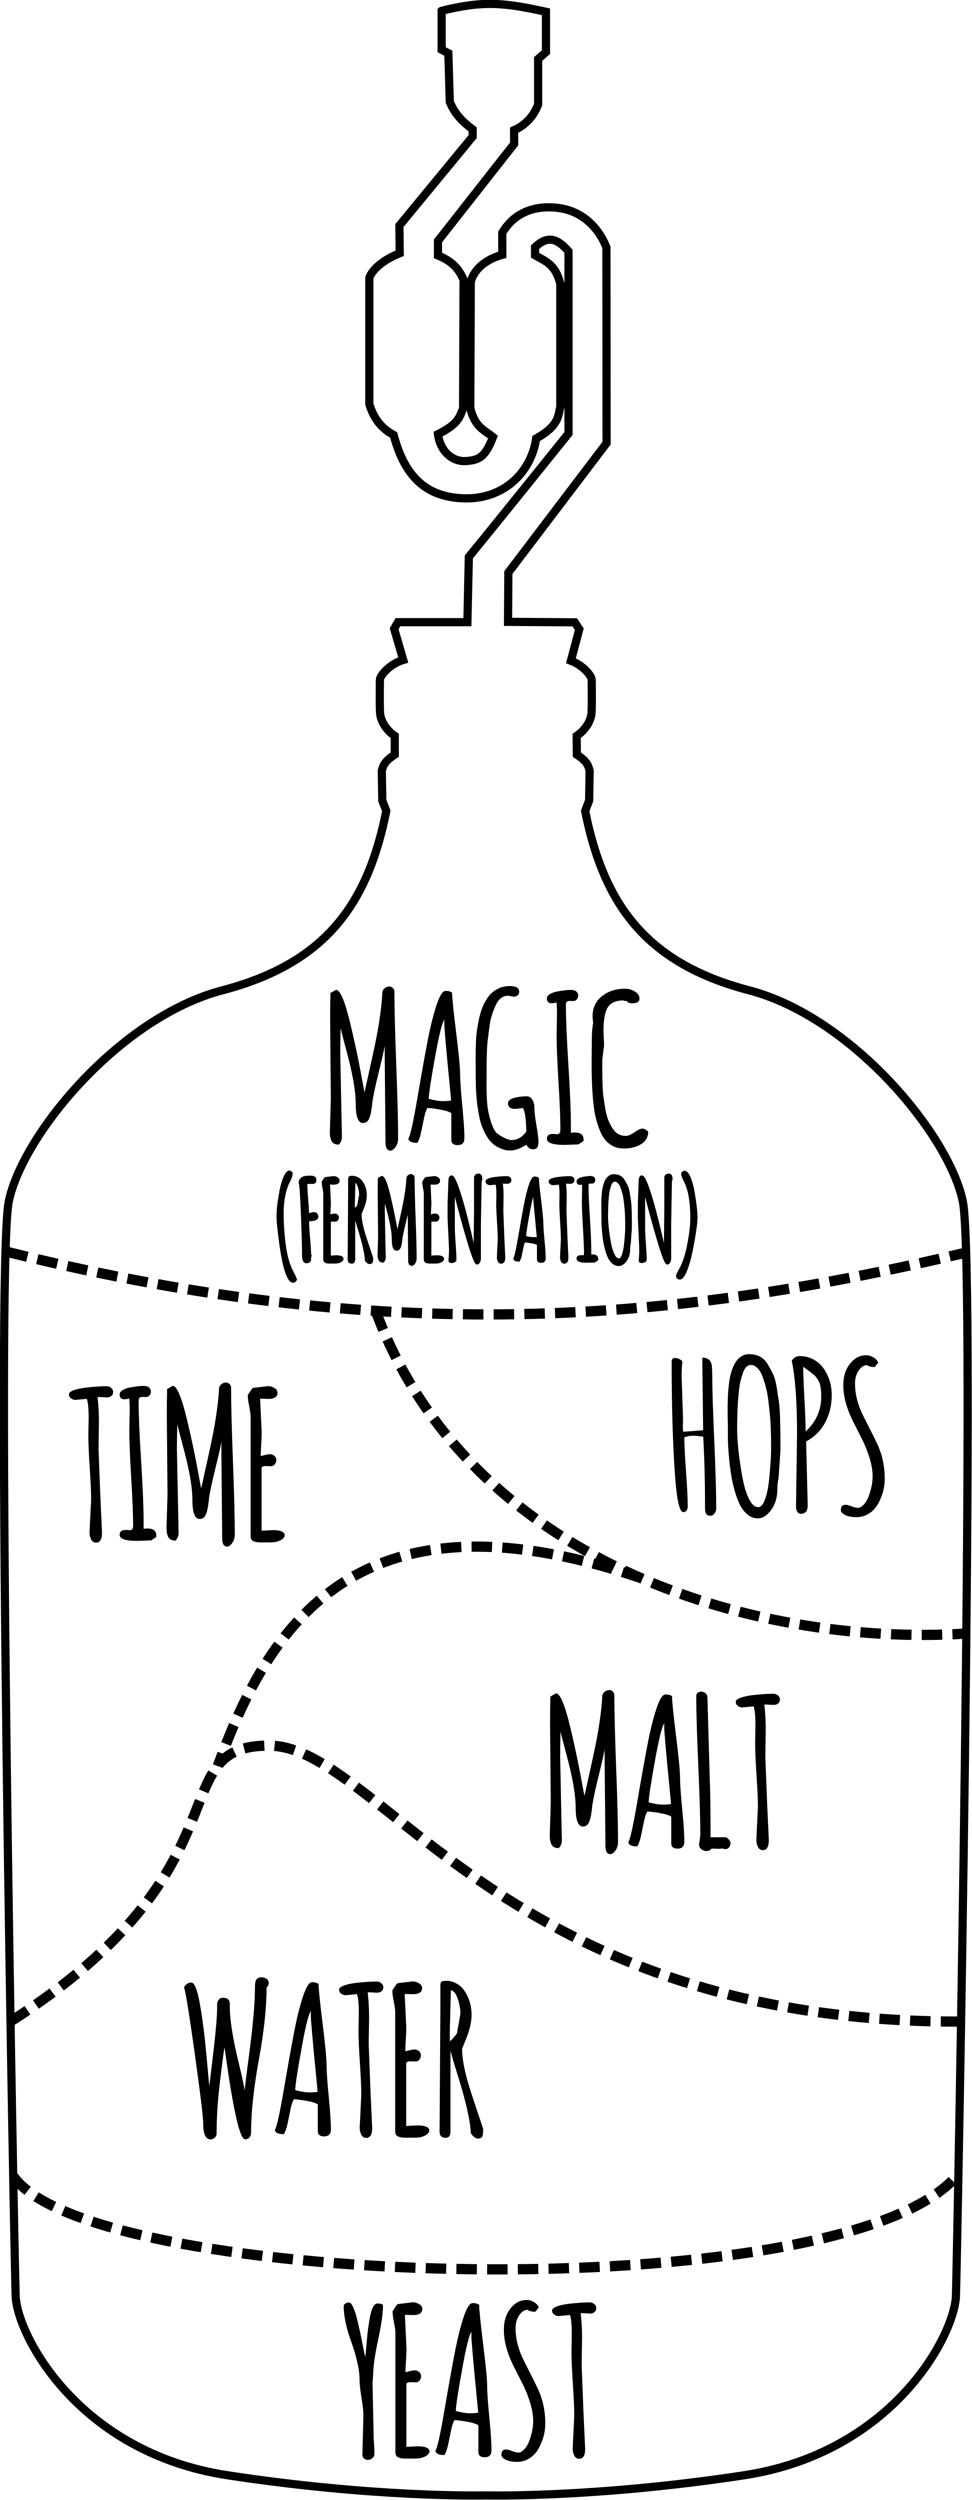 <?xml version="1.0" encoding="UTF-8" standalone="no"?>
<!-- Created with Inkscape (http://www.inkscape.org/) -->

<svg
   xmlns:dc="http://purl.org/dc/elements/1.1/"
   xmlns:cc="http://creativecommons.org/ns#"
   xmlns:rdf="http://www.w3.org/1999/02/22-rdf-syntax-ns#"
   xmlns:svg="http://www.w3.org/2000/svg"
   xmlns="http://www.w3.org/2000/svg"
   version="1.1"
   width="401.971"
   height="1033.728"
   id="svg8227">
  <defs
     id="defs8229" />
  <g
     transform="translate(-179.8,-10.621)"
     id="layer1">
    <g
       transform="matrix(2.117,0,0,2.117,-423.762,-593.599)"
       id="g8924">
      <path
         d="m 371.375,287.529 0,7.594 1.312,0.688 0.281,9.5 c 0.966,2.378 2.501,3.889 4.469,5.375 l 0,1.406 -14.312,17.375 0.062,5.406 c -2.911,1.163 -5.251,2.957 -5.937,4.781 l 0,24.656 c 0.708,2.471 2.116,4.658 4.75,6.062 2.004,7.531 5.844,12.152 13.75,12.375 7.906,0.223 13.147,-5.212 14.094,-11.688 4.192,-2.378 4.272,-4.032 4.713,-6.25 l 0,-23.969 c -0.927,-3.685 -2.723,-4.33 -4.932,-5.562 l 0,-1.594 c 2.625,-2.488 4.508,-1.505 6.532,0.812 l 0,35.586 c 0,0 -13.097,16.316 -19.469,24.101 l -0.281,12.75 -13.562,0 -0.747,1.288 1.778,6.087 c -2.534,0.736 -4.551,2.987 -4.563,3.906 -0.013,1.069 -0.07,5.812 0.063,6.75 0.133,0.938 0.793,2.787 2.844,4.188 l 0,3.656 c -2.158,1.398 -2.258,2.243 -2.531,3.125 l 0.094,5.844 0.781,2.031 c -3.647,18.308 -11.933,29.764 -32.031,35.031 -20.098,5.268 -39.07,28.262 -41.719,41.25 -2.649,12.988 1.11,206.139 1.344,213.719 0.233,7.58 12.176,30.603 41.375,35.062 28.361,4.331 49.063,3.961 50.25,3.938 0.035,-7e-4 0.438,0 0.438,0 1.187,0.024 21.889,0.394 50.25,-3.938 29.199,-4.459 41.142,-27.483 41.375,-35.062 0.233,-7.58 3.993,-200.731 1.344,-213.719 -2.648,-12.988 -21.652,-35.982 -41.75,-41.25 -20.098,-5.268 -28.384,-16.724 -32.031,-35.031 l 0.781,-2.031 0.094,-5.844 c -0.273,-0.882 -0.342,-1.727 -2.5,-3.125 l -0.031,-3.656 c 2.051,-1.4 2.742,-3.249 2.875,-4.188 0.133,-0.938 0.076,-5.681 0.062,-6.75 -0.01,-0.861 -1.761,-2.888 -4.062,-3.75 l 1.638,-6.149 -0.888,-1.351 -13.031,-0.094 0.062,-9.625 19.188,-25.281 -0.031,-38.219 c -0.671,-1.757 -3.329,-7.388 -10.349,-7.815 -7.019,-0.427 -9.463,4.163 -9.995,4.94 l 0,4.312 c -2.608,0.718 -5.317,2.326 -6.156,5.25 l -0.094,24.719 c 0.933,3.776 2.819,4.291 4.438,5.625 -1.547,3.97 -2.732,4.502 -5.281,4.688 -2.549,0.185 -5.017,-1.779 -5.469,-5.25 3.796,-1.899 4.191,-3.163 4.906,-5.062 l 0.094,-25.094 c -0.845,-1.901 -1.966,-3.519 -5,-4.75 l 0,-2.844 14.875,-18.938 0,-2.688 c 2.492,-1.097 3.947,-3.064 4.688,-5 l 0,-8.906 1.531,-1.344 0,-7.875 c -8.089,-1.753 -12.105,-2.246 -20.375,-0.188 z"
         id="path2998-82-9-8-1-7"
         style="fill:none;stroke:#000000;stroke-width:1.6;stroke-miterlimit:4;stroke-opacity:1;stroke-dasharray:none" />
      <path
         d="m 287.697,710.483 c 15.548,22.147 162.491,26.369 184.542,-0.379"
         id="path3182"
         style="fill:none;stroke:#000000;stroke-width:2;stroke-linecap:butt;stroke-linejoin:miter;stroke-miterlimit:4;stroke-opacity:1;stroke-dasharray:4, 2;stroke-dashoffset:0;marker-start:none" />
      <path
         d="m 287.129,680.259 c 47.504,-30.299 29.262,-54.029 50.595,-53.895 21.332,0.135 45.99,54.155 135.021,53.895"
         id="path4132"
         style="opacity:0.99;fill:none;stroke:#000000;stroke-width:2;stroke-linecap:butt;stroke-linejoin:miter;stroke-miterlimit:4;stroke-opacity:1;stroke-dasharray:4, 2;stroke-dashoffset:0" />
      <path
         d="m 286.564,529.932 c 77.608,19.378 133.698,12.811 186.999,0.189"
         id="path4134"
         style="fill:none;stroke:#000000;stroke-width:2;stroke-linecap:butt;stroke-linejoin:miter;stroke-miterlimit:4;stroke-opacity:1;stroke-dasharray:4, 2;stroke-dashoffset:0" />
      <path
         d="m 358.491,541.456 c 17.892,48.521 72.979,65.596 115.068,63.034"
         id="path4136"
         style="fill:none;stroke:#000000;stroke-width:2;stroke-linecap:butt;stroke-linejoin:miter;stroke-miterlimit:4;stroke-opacity:1;stroke-dasharray:4, 2;stroke-dashoffset:0" />
      <path
         d="m 410.484,593.7 c -55.855,-19.183 -73.156,9.818 -82.842,36.664"
         id="path4138"
         style="fill:none;stroke:#000000;stroke-width:2;stroke-linecap:butt;stroke-linejoin:miter;stroke-miterlimit:4;stroke-opacity:1;stroke-dasharray:4, 2;stroke-dashoffset:0" />
      <g
         id="text4140"
         style="font-size:40px;font-style:normal;font-variant:normal;font-weight:bold;font-stretch:normal;text-align:start;line-height:125%;letter-spacing:0px;word-spacing:0px;text-anchor:start;fill:#000000;fill-opacity:1;stroke:none;font-family:Amatic;-inkscape-font-specification:Amatic Bold">
        <path
           d="m 423.848,581.466 c -0.677,0 -1.016,-0.443 -1.016,-1.328 -10e-6,-5.078 -0.117,-9.779 -0.352,-14.102 -0.716,-0.13 -1.387,-0.195 -2.012,-0.195 -0.625,2e-5 -1.185,0.104 -1.68,0.312 0,1.484 0.111,3.73 0.332,6.738 0.221,3.008 0.332,5.28 0.332,6.816 0,0.26 -0.078,0.501 -0.234,0.723 -0.156,0.221 -0.365,0.332 -0.625,0.332 -0.729,0.013 -1.263,-2.272 -1.602,-6.855 -0.456,-6.211 -0.684,-13.724 -0.684,-22.539 0,-0.482 0.228,-0.723 0.684,-0.723 0.247,3e-5 0.514,0.068 0.801,0.205 0.286,0.137 0.488,0.283 0.605,0.439 -0.091,0.951 -0.137,1.953 -0.137,3.008 l 0.273,8.223 -0.039,1.504 c 0,0.378 0.026,0.723 0.078,1.035 l 3.887,-0.293 -0.156,-13.125 0,-1.055 c 1.016,3e-5 1.621,0.456 1.816,1.367 0.091,0.443 0.137,1.569 0.137,3.379 -1e-5,1.81 0.127,5.648 0.381,11.514 0.254,5.866 0.381,10.257 0.381,13.174 -10e-6,0.352 -0.111,0.68 -0.332,0.986 -0.221,0.306 -0.501,0.459 -0.84,0.459 z"
           id="path8876"
           style="font-family:Amatic;-inkscape-font-specification:Amatic Bold" />
        <path
           d="m 437.558,568.79 -0.352,5.059 0,0.176 c -0.169,0.742 -0.254,1.543 -0.254,2.402 -1e-5,0.859 -0.15,1.689 -0.449,2.49 -0.299,0.801 -0.755,1.51 -1.367,2.129 -0.612,0.618 -1.283,0.928 -2.012,0.928 -0.729,0 -1.393,-0.247 -1.992,-0.742 -0.599,-0.495 -1.094,-1.13 -1.484,-1.904 -0.391,-0.775 -0.736,-1.699 -1.035,-2.773 -0.299,-1.074 -0.531,-2.122 -0.693,-3.145 -0.163,-1.022 -0.296,-2.1 -0.4,-3.232 -0.156,-1.732 -0.231,-3.076 -0.225,-4.033 0.007,-0.957 0.003,-1.777 -0.01,-2.461 -0.013,-0.684 -0.026,-1.299 -0.039,-1.846 0,-0.273 0,-0.576 0,-0.908 0,-0.332 0,-0.687 0,-1.064 0.013,-0.768 0.036,-1.458 0.068,-2.07 0.033,-0.612 0.091,-1.273 0.176,-1.982 0.085,-0.71 0.192,-1.335 0.322,-1.875 0.13,-0.54 0.306,-1.071 0.527,-1.592 0.234,-0.534 0.495,-0.97 0.781,-1.309 0.651,-0.755 1.4,-1.133 2.246,-1.133 0.846,3e-5 1.569,0.153 2.168,0.459 0.599,0.306 1.104,0.798 1.514,1.475 0.41,0.677 0.768,1.335 1.074,1.973 0.306,0.638 0.547,1.527 0.723,2.666 0.176,1.139 0.316,2.061 0.42,2.764 0.104,0.716 0.176,1.738 0.215,3.066 0.052,1.784 0.078,3.177 0.078,4.18 z m -3.545,-14.639 c -0.267,-0.684 -0.599,-1.211 -0.996,-1.582 -0.397,-0.371 -0.791,-0.557 -1.182,-0.557 -0.391,3e-5 -0.713,0.137 -0.967,0.41 -0.254,0.273 -0.469,0.661 -0.645,1.162 -0.176,0.501 -0.332,1.038 -0.469,1.611 -0.137,0.573 -0.241,1.234 -0.312,1.982 -0.072,0.749 -0.133,1.429 -0.186,2.041 -0.039,0.599 -0.072,1.263 -0.098,1.992 -0.026,1.211 -0.046,2.155 -0.059,2.832 l 0,0.176 c 0,1.784 0.137,3.708 0.41,5.771 0.273,2.064 0.557,3.753 0.85,5.068 0.293,1.315 0.687,2.432 1.182,3.35 0.495,0.918 1.048,1.377 1.66,1.377 0.534,0 0.983,-0.501 1.348,-1.504 0.365,-1.016 0.625,-2.266 0.781,-3.75 0.26,-2.656 0.394,-4.521 0.4,-5.596 0.007,-1.074 0.007,-1.859 0,-2.354 -0.007,-0.495 -0.026,-1.214 -0.059,-2.158 -0.033,-0.944 -0.088,-1.829 -0.166,-2.656 -0.078,-0.827 -0.179,-1.742 -0.303,-2.744 -0.124,-1.003 -0.286,-1.895 -0.488,-2.676 -0.202,-0.781 -0.436,-1.514 -0.703,-2.197 z"
           id="path8878"
           style="font-family:Amatic;-inkscape-font-specification:Amatic Bold" />
        <path
           d="m 440.605,579.728 0.195,-14.277 c 0,-6.276 -0.345,-11.035 -1.035,-14.277 0.417,-0.599 0.931,-0.898 1.543,-0.898 0.99,3e-5 1.891,0.221 2.705,0.664 0.814,0.443 1.475,1.029 1.982,1.758 1.055,1.523 1.582,3.262 1.582,5.215 -1e-5,1.953 -0.423,3.727 -1.27,5.322 -0.846,1.595 -2.09,2.835 -3.73,3.721 0,2e-5 0.104,4.154 0.312,12.461 0,1.107 -0.443,1.66 -1.328,1.66 -0.326,0 -0.566,-0.14 -0.723,-0.42 -0.156,-0.28 -0.234,-0.589 -0.234,-0.928 z m 1.875,-14.707 c 2.031,-1.901 3.047,-4.16 3.047,-6.777 l 0,-0.019 c 0,-1.497 -0.182,-2.546 -0.547,-3.145 -0.182,-0.286 -0.329,-0.511 -0.439,-0.674 -0.111,-0.163 -0.335,-0.381 -0.674,-0.654 -0.404,-0.326 -1.022,-0.788 -1.855,-1.387 -1e-5,1.406 0.078,3.516 0.234,6.328 0.156,2.813 0.234,4.922 0.234,6.328 z"
           id="path8880"
           style="font-family:Amatic;-inkscape-font-specification:Amatic Bold" />
        <path
           d="m 449.355,580.392 c 0,-0.716 0.299,-1.074 0.898,-1.074 0.299,10e-6 0.693,0.101 1.182,0.303 0.488,0.202 0.911,0.303 1.27,0.303 0.358,0 0.745,-0.228 1.162,-0.684 0.417,-0.456 0.742,-1.022 0.977,-1.699 0.482,-1.38 0.723,-2.627 0.723,-3.74 0,-1.113 -0.195,-2.308 -0.586,-3.584 -0.391,-1.276 -0.866,-2.474 -1.426,-3.594 -0.56,-1.12 -1.126,-2.24 -1.699,-3.359 -1.354,-2.669 -2.025,-5.104 -2.012,-7.305 -0.013,-2.083 0.645,-3.717 1.973,-4.902 0.703,-0.625 1.53,-0.937 2.48,-0.938 0.482,3e-5 0.951,0.133 1.406,0.4 0.456,0.267 0.775,0.615 0.957,1.045 l -0.684,0.859 c -0.664,3e-5 -1.185,-0.13 -1.562,-0.391 -0.495,0.052 -0.924,0.286 -1.289,0.703 -0.664,0.768 -0.996,1.716 -0.996,2.842 0,1.126 0.143,2.223 0.43,3.291 0.286,1.068 0.645,2.025 1.074,2.871 0.43,0.846 0.892,1.764 1.387,2.754 0.508,0.99 0.977,1.94 1.406,2.852 1.003,2.109 1.504,4.388 1.504,6.836 0.013,1.719 -0.423,3.372 -1.309,4.961 -0.417,0.755 -0.99,1.377 -1.719,1.865 -0.729,0.488 -1.543,0.732 -2.441,0.732 -0.964,0 -1.722,-0.143 -2.275,-0.43 -0.553,-0.286 -0.83,-0.592 -0.83,-0.918 z"
           id="path8882"
           style="font-family:Amatic;-inkscape-font-specification:Amatic Bold" />
      </g>
      <g
         id="text4140-1"
         style="font-size:40px;font-style:normal;font-variant:normal;font-weight:bold;font-stretch:normal;text-align:start;line-height:125%;letter-spacing:0px;word-spacing:0px;text-anchor:start;fill:#000000;fill-opacity:1;stroke:none;font-family:Amatic;-inkscape-font-specification:Amatic Bold">
        <path
           d="m 304.427,563.214 -0.078,5.156 0.352,9.199 0.332,7.188 c -10e-6,1.302 -0.384,1.953 -1.152,1.953 -0.443,0 -0.768,-0.208 -0.977,-0.625 -0.208,-0.417 -0.312,-0.879 -0.312,-1.387 l 0.312,-6.387 c 0,-1.38 -0.091,-3.457 -0.273,-6.23 -0.182,-2.773 -0.273,-4.85 -0.273,-6.23 l 0.059,-3.496 c 0,-1.914 -0.124,-3.158 -0.371,-3.73 l -2.168,0.215 c -0.339,2e-5 -0.641,-0.101 -0.908,-0.303 -0.267,-0.202 -0.4,-0.462 -0.4,-0.781 -10e-6,-0.319 0.319,-0.589 0.957,-0.811 0.651,-0.234 1.432,-0.404 2.344,-0.508 1.602,-0.182 2.949,-0.273 4.043,-0.273 0.326,4e-5 0.622,0.107 0.889,0.322 0.267,0.215 0.4,0.485 0.4,0.811 -10e-6,0.326 -0.117,0.583 -0.352,0.771 -0.234,0.189 -0.521,0.283 -0.859,0.283 l -1.426,-0.078 c -0.182,3e-5 -0.319,0.007 -0.41,0.019 0.182,1.536 0.273,3.177 0.273,4.922 z"
           id="path8905"
           style="font-family:Amatic;-inkscape-font-specification:Amatic Bold" />
        <path
           d="m 313.646,558.272 -0.703,-0.019 c -0.26,3e-5 -0.452,0.055 -0.576,0.166 -0.124,0.111 -0.186,0.329 -0.186,0.654 -10e-6,2.604 0.163,6.504 0.488,11.699 0.326,5.195 0.488,9.095 0.488,11.699 l 0,1.543 c 0.273,-0.039 0.547,-0.059 0.82,-0.059 1.107,1e-5 1.66,0.469 1.66,1.406 l 0,0.234 -0.996,0.684 -2.715,0.098 c -2.305,0 -3.457,-0.397 -3.457,-1.191 0,-0.638 0.404,-0.957 1.211,-0.957 l 0.84,0.059 c 0.391,10e-6 0.586,-0.312 0.586,-0.938 -1e-5,-2.057 -0.124,-5.14 -0.371,-9.248 -0.247,-4.108 -0.371,-7.191 -0.371,-9.248 l 0.078,-4.082 c -1e-5,-0.859 -0.033,-1.602 -0.098,-2.227 -0.352,0.117 -0.664,0.176 -0.938,0.176 -0.625,3e-5 -0.938,-0.319 -0.938,-0.957 0,-0.325 0.202,-0.609 0.605,-0.85 0.404,-0.241 0.905,-0.413 1.504,-0.518 1.12,-0.195 1.95,-0.293 2.49,-0.293 0.54,3e-5 0.928,0.107 1.162,0.322 0.234,0.215 0.352,0.469 0.352,0.762 -1e-5,0.293 -0.088,0.547 -0.264,0.762 -0.176,0.215 -0.4,0.322 -0.674,0.322 z"
           id="path8907"
           style="font-family:Amatic;-inkscape-font-specification:Amatic Bold" />
        <path
           d="m 317.825,577.374 -0.137,-15.488 c 0,-1.732 0.019,-3.457 0.059,-5.176 l 1.113,-0.625 c 0.794,0.052 1.699,2.175 2.715,6.367 0.82,3.425 1.484,6.501 1.992,9.229 0.508,2.728 0.788,4.209 0.84,4.443 0.182,-0.859 0.521,-2.396 1.016,-4.609 0.495,-2.214 0.866,-3.932 1.113,-5.156 0.729,-3.581 1.178,-6.764 1.348,-9.551 l 0,-0.234 c 0.052,-0.339 0.215,-0.612 0.488,-0.82 0.273,-0.208 0.56,-0.312 0.859,-0.312 0.299,3e-5 0.544,0.107 0.732,0.322 0.189,0.215 0.283,0.446 0.283,0.693 -10e-6,3.19 0.12,7.969 0.361,14.336 0.241,6.367 0.361,11.146 0.361,14.336 -2e-5,0.638 -0.169,1.191 -0.508,1.66 -0.339,0.469 -0.664,0.703 -0.977,0.703 -0.651,0 -0.977,-0.527 -0.977,-1.582 l -0.156,-16.836 0,-2.031 c -0.182,1.029 -0.592,2.829 -1.23,5.4 -0.638,2.572 -1.048,4.541 -1.23,5.908 l 0,0.254 c -0.026,0.104 -0.065,0.352 -0.117,0.742 -0.052,0.391 -0.107,0.713 -0.166,0.967 -0.059,0.254 -0.146,0.537 -0.264,0.85 -0.247,0.625 -0.658,0.938 -1.23,0.938 -0.951,1e-5 -1.426,-1.243 -1.426,-3.73 -1e-5,-2.461 -0.599,-5.905 -1.797,-10.332 -0.599,-2.214 -0.983,-3.711 -1.152,-4.492 -0.052,2.135 -0.078,3.744 -0.078,4.824 l 0.332,16.445 c -1e-5,0.573 -0.202,1.074 -0.605,1.504 -0.69,1e-5 -1.156,-0.221 -1.396,-0.664 -0.241,-0.443 -0.361,-1.042 -0.361,-1.797 z"
           id="path8909"
           style="font-family:Amatic;-inkscape-font-specification:Amatic Bold" />
        <path
           d="m 338.021,571.788 -0.996,-0.039 c -0.391,2e-5 -0.664,0.098 -0.82,0.293 l 0,12.344 c 1.367,-0.078 2.109,-0.117 2.227,-0.117 1.523,10e-6 2.285,0.352 2.285,1.055 l 0,0.137 c -0.182,0.365 -0.495,0.645 -0.938,0.84 -0.443,0.195 -0.833,0.306 -1.172,0.332 -0.339,0.026 -0.775,0.039 -1.309,0.039 l -1.25,0 c -0.99,0 -1.602,-0.195 -1.836,-0.586 -0.104,-0.182 -0.156,-0.423 -0.156,-0.723 l 0,-23.242 c -10e-6,-0.456 -0.091,-1.133 -0.273,-2.031 -0.182,-0.898 -0.273,-1.582 -0.273,-2.051 l 0,-0.137 c 0.443,-0.729 0.775,-1.198 0.996,-1.406 l 2.969,-0.352 c 0.404,3e-5 0.811,0.12 1.221,0.361 0.41,0.241 0.615,0.557 0.615,0.947 0,0.794 -0.605,1.191 -1.816,1.191 l -1.152,-0.039 c -0.195,3e-5 -0.339,0.007 -0.43,0.019 l 0.312,6.602 c -1e-5,0.534 -0.033,1.312 -0.098,2.334 -0.065,1.022 -0.098,1.768 -0.098,2.236 0.143,-0.026 0.339,-0.072 0.586,-0.137 0.547,-0.143 0.973,-0.215 1.279,-0.215 0.306,2e-5 0.579,0.111 0.82,0.332 0.241,0.221 0.361,0.488 0.361,0.801 -10e-6,0.313 -0.098,0.592 -0.293,0.84 -0.195,0.247 -0.449,0.371 -0.762,0.371 z"
           id="path8911"
           style="font-family:Amatic;-inkscape-font-specification:Amatic Bold" />
      </g>
      <g
         id="text4140-11"
         style="font-size:40px;font-style:normal;font-variant:normal;font-weight:bold;font-stretch:normal;text-align:start;line-height:125%;letter-spacing:0px;word-spacing:0px;text-anchor:start;fill:#000000;fill-opacity:1;stroke:none;font-family:Amatic;-inkscape-font-specification:Amatic Bold">
        <path
           d="m 392.692,637.437 -0.137,-15.488 c 0,-1.732 0.019,-3.457 0.059,-5.176 l 1.113,-0.625 c 0.794,0.052 1.699,2.175 2.715,6.367 0.82,3.425 1.484,6.501 1.992,9.229 0.508,2.728 0.788,4.209 0.84,4.443 0.182,-0.859 0.521,-2.396 1.016,-4.609 0.495,-2.214 0.866,-3.932 1.113,-5.156 0.729,-3.581 1.178,-6.764 1.348,-9.551 l 0,-0.234 c 0.052,-0.339 0.215,-0.612 0.488,-0.82 0.273,-0.208 0.56,-0.312 0.859,-0.312 0.299,3e-5 0.544,0.107 0.732,0.322 0.189,0.215 0.283,0.446 0.283,0.693 -1e-5,3.19 0.12,7.969 0.361,14.336 0.241,6.367 0.361,11.146 0.361,14.336 -10e-6,0.638 -0.169,1.191 -0.508,1.66 -0.339,0.469 -0.664,0.703 -0.977,0.703 -0.651,0 -0.977,-0.527 -0.977,-1.582 l -0.156,-16.836 0,-2.031 c -0.182,1.029 -0.592,2.829 -1.23,5.4 -0.638,2.572 -1.048,4.541 -1.23,5.908 l 0,0.254 c -0.026,0.104 -0.065,0.352 -0.117,0.742 -0.052,0.391 -0.107,0.713 -0.166,0.967 -0.059,0.254 -0.146,0.537 -0.264,0.85 -0.247,0.625 -0.658,0.938 -1.23,0.938 -0.951,10e-6 -1.426,-1.243 -1.426,-3.73 -10e-6,-2.461 -0.599,-5.905 -1.797,-10.332 -0.599,-2.214 -0.983,-3.711 -1.152,-4.492 -0.052,2.135 -0.078,3.744 -0.078,4.824 l 0.332,16.445 c -10e-6,0.573 -0.202,1.074 -0.605,1.504 -0.69,0 -1.156,-0.221 -1.396,-0.664 -0.241,-0.443 -0.361,-1.042 -0.361,-1.797 z"
           id="path8885"
           style="font-family:Amatic;-inkscape-font-specification:Amatic Bold" />
        <path
           d="m 417.458,646.48 c -0.82,0 -1.23,-0.345 -1.23,-1.035 l 0,-5.215 c -0.378,-0.26 -1.058,-0.482 -2.041,-0.664 -0.983,-0.182 -1.859,-0.299 -2.627,-0.352 -0.273,0.469 -0.498,1.146 -0.674,2.031 -0.176,0.885 -0.358,1.777 -0.547,2.676 -0.189,0.898 -0.439,1.608 -0.752,2.129 -1.042,0 -1.628,-0.267 -1.758,-0.801 0.365,-0.521 0.957,-3.184 1.777,-7.988 0.82,-4.805 1.494,-8.564 2.021,-11.279 0.527,-2.715 1.097,-4.997 1.709,-6.846 0.612,-1.849 1.198,-2.773 1.758,-2.773 0.56,3e-5 0.99,0.117 1.289,0.352 -10e-6,0.951 0.26,3.522 0.781,7.715 0.521,4.193 0.781,6.904 0.781,8.135 -2e-5,1.23 0.14,3.275 0.42,6.133 0.28,2.858 0.42,5.003 0.42,6.436 -10e-6,0.898 -0.443,1.348 -1.328,1.348 z m -1.68,-13.057 c -0.234,-2.363 -0.446,-4.616 -0.635,-6.758 -0.189,-2.142 -0.283,-3.437 -0.283,-3.887 -10e-6,-0.449 0.007,-0.706 0.019,-0.771 -0.417,0.43 -1.019,2.819 -1.807,7.168 -0.788,4.349 -1.208,7.103 -1.26,8.262 1.107,0.299 2.034,0.449 2.783,0.449 0.749,10e-6 1.279,-0.039 1.592,-0.117 -0.039,-0.534 -0.176,-1.982 -0.41,-4.346 z"
           id="path8887"
           style="font-family:Amatic;-inkscape-font-specification:Amatic Bold" />
        <path
           d="m 423.708,631.363 0.039,1.27 0,0.176 c 0.104,2.318 0.156,5.794 0.156,10.43 l 0,1.016 3.047,0 c 0.573,0.391 0.859,0.762 0.859,1.113 -1e-5,0.352 -0.098,0.641 -0.293,0.869 -0.195,0.228 -0.397,0.342 -0.605,0.342 -0.208,0 -0.449,-0.046 -0.723,-0.137 -0.221,0.052 -0.475,0.078 -0.762,0.078 l -1.289,-0.059 c -0.273,0.326 -0.615,0.488 -1.025,0.488 -0.41,0 -0.755,-0.127 -1.035,-0.381 -0.28,-0.254 -0.42,-0.55 -0.42,-0.889 l 0.254,-1.758 c 0,-3.034 -0.133,-7.581 -0.4,-13.643 -0.267,-6.061 -0.4,-10.609 -0.4,-13.643 0,-0.247 0.098,-0.446 0.293,-0.596 0.195,-0.15 0.439,-0.225 0.732,-0.225 0.293,3e-5 0.56,0.111 0.801,0.332 0.241,0.221 0.361,0.495 0.361,0.82 z"
           id="path8889"
           style="font-family:Amatic;-inkscape-font-specification:Amatic Bold" />
        <path
           d="m 434.684,623.277 -0.078,5.156 0.352,9.199 0.332,7.188 c -10e-6,1.302 -0.384,1.953 -1.152,1.953 -0.443,0 -0.768,-0.208 -0.977,-0.625 -0.208,-0.417 -0.313,-0.879 -0.312,-1.387 l 0.312,-6.387 c -1e-5,-1.38 -0.091,-3.457 -0.273,-6.23 -0.182,-2.773 -0.273,-4.85 -0.273,-6.23 l 0.059,-3.496 c -10e-6,-1.914 -0.124,-3.158 -0.371,-3.73 l -2.168,0.215 c -0.339,3e-5 -0.641,-0.101 -0.908,-0.303 -0.267,-0.202 -0.4,-0.462 -0.4,-0.781 0,-0.319 0.319,-0.589 0.957,-0.811 0.651,-0.234 1.432,-0.404 2.344,-0.508 1.602,-0.182 2.949,-0.273 4.043,-0.273 0.326,3e-5 0.622,0.107 0.889,0.322 0.267,0.215 0.4,0.485 0.4,0.811 0,0.326 -0.117,0.583 -0.352,0.771 -0.234,0.189 -0.521,0.283 -0.859,0.283 l -1.426,-0.078 c -0.182,2e-5 -0.319,0.007 -0.41,0.019 0.182,1.536 0.273,3.177 0.273,4.922 z"
           id="path8891"
           style="font-family:Amatic;-inkscape-font-specification:Amatic Bold" />
      </g>
      <g
         id="text4140-11-7"
         style="font-size:40px;font-style:normal;font-variant:normal;font-weight:bold;font-stretch:normal;text-align:start;line-height:125%;letter-spacing:0px;word-spacing:0px;text-anchor:start;fill:#000000;fill-opacity:1;stroke:none;font-family:Amatic;-inkscape-font-specification:Amatic Bold">
        <path
           d="m 334.156,701.866 c -1e-5,0.404 -0.101,0.736 -0.303,0.996 -0.202,0.26 -0.498,0.391 -0.889,0.391 -0.964,0 -2.174,-5.124 -3.633,-15.371 -0.208,-1.51 -0.339,-2.383 -0.391,-2.617 -0.495,3.555 -0.872,6.624 -1.133,9.209 -0.26,2.585 -0.391,5.146 -0.391,7.686 -10e-6,0.286 -0.12,0.544 -0.361,0.771 -0.241,0.228 -0.505,0.342 -0.791,0.342 -0.977,0 -1.465,-1.016 -1.465,-3.047 0,-1.25 -0.55,-5.817 -1.65,-13.701 -1.1,-7.884 -1.8,-12.197 -2.1,-12.939 0.339,-0.638 0.814,-0.957 1.426,-0.957 0.612,3e-5 1.169,1.387 1.67,4.16 0.501,2.773 0.931,6.136 1.289,10.088 0.358,3.952 0.544,5.954 0.557,6.006 0.039,-0.365 0.173,-1.488 0.4,-3.369 0.228,-1.881 0.407,-3.395 0.537,-4.541 0.391,-3.464 0.586,-5.924 0.586,-7.383 l 0,-0.762 c -1e-5,-0.286 0.107,-0.563 0.322,-0.83 0.215,-0.267 0.459,-0.4 0.732,-0.4 0.951,3e-5 1.426,0.391 1.426,1.172 l 0,0.605 c -10e-6,2.578 0.599,6.309 1.797,11.191 0.521,2.135 0.892,3.848 1.113,5.137 0.143,-1.471 0.404,-3.6 0.781,-6.387 0.82,-6.068 1.23,-10.742 1.23,-14.023 -10e-6,-0.586 0.098,-1.012 0.293,-1.279 0.195,-0.267 0.514,-0.4 0.957,-0.4 0.443,3e-5 0.791,0.104 1.045,0.312 0.254,0.208 0.381,0.475 0.381,0.801 -1e-5,0.326 -0.137,0.625 -0.41,0.898 -2e-5,3.88 -0.505,8.584 -1.514,14.111 -1.009,5.527 -1.514,10.238 -1.514,14.131 z"
           id="path8894"
           style="font-family:Amatic;-inkscape-font-specification:Amatic Bold" />
        <path
           d="m 348.414,702.686 c -0.82,0 -1.23,-0.345 -1.23,-1.035 l 0,-5.215 c -0.378,-0.26 -1.058,-0.482 -2.041,-0.664 -0.983,-0.182 -1.859,-0.299 -2.627,-0.352 -0.273,0.469 -0.498,1.146 -0.674,2.031 -0.176,0.885 -0.358,1.777 -0.547,2.676 -0.189,0.898 -0.439,1.608 -0.752,2.129 -1.042,0 -1.628,-0.267 -1.758,-0.801 0.365,-0.521 0.957,-3.184 1.777,-7.988 0.82,-4.805 1.494,-8.564 2.021,-11.279 0.527,-2.715 1.097,-4.997 1.709,-6.846 0.612,-1.849 1.198,-2.773 1.758,-2.773 0.56,3e-5 0.99,0.117 1.289,0.352 -10e-6,0.951 0.26,3.522 0.781,7.715 0.521,4.193 0.781,6.904 0.781,8.135 -10e-6,1.23 0.14,3.275 0.42,6.133 0.28,2.858 0.42,5.003 0.42,6.436 -1e-5,0.898 -0.443,1.348 -1.328,1.348 z m -1.68,-13.057 c -0.234,-2.363 -0.446,-4.616 -0.635,-6.758 -0.189,-2.142 -0.283,-3.437 -0.283,-3.887 -10e-6,-0.449 0.007,-0.706 0.019,-0.771 -0.417,0.43 -1.019,2.819 -1.807,7.168 -0.788,4.349 -1.208,7.103 -1.26,8.262 1.107,0.299 2.034,0.449 2.783,0.449 0.749,0 1.279,-0.039 1.592,-0.117 -0.039,-0.534 -0.176,-1.982 -0.41,-4.346 z"
           id="path8896"
           style="font-family:Amatic;-inkscape-font-specification:Amatic Bold" />
        <path
           d="m 357.203,679.483 -0.078,5.156 0.352,9.199 0.332,7.188 c -1e-5,1.302 -0.384,1.953 -1.152,1.953 -0.443,0 -0.768,-0.208 -0.977,-0.625 -0.208,-0.417 -0.312,-0.879 -0.312,-1.387 l 0.312,-6.387 c 0,-1.38 -0.091,-3.457 -0.273,-6.23 -0.182,-2.773 -0.273,-4.85 -0.273,-6.23 l 0.059,-3.496 c -10e-6,-1.914 -0.124,-3.158 -0.371,-3.73 l -2.168,0.215 c -0.339,3e-5 -0.641,-0.101 -0.908,-0.303 -0.267,-0.202 -0.4,-0.462 -0.4,-0.781 0,-0.319 0.319,-0.589 0.957,-0.811 0.651,-0.234 1.432,-0.404 2.344,-0.508 1.602,-0.182 2.949,-0.273 4.043,-0.273 0.326,3e-5 0.622,0.107 0.889,0.322 0.267,0.215 0.4,0.485 0.4,0.811 -1e-5,0.326 -0.117,0.583 -0.352,0.771 -0.234,0.189 -0.521,0.283 -0.859,0.283 L 357.34,674.542 c -0.182,3e-5 -0.319,0.007 -0.41,0.019 0.182,1.536 0.273,3.177 0.273,4.922 z"
           id="path8898"
           style="font-family:Amatic;-inkscape-font-specification:Amatic Bold" />
        <path
           d="m 366.266,688.057 -0.996,-0.039 c -0.391,1e-5 -0.664,0.098 -0.82,0.293 l 0,12.344 c 1.367,-0.078 2.109,-0.117 2.227,-0.117 1.523,0 2.285,0.352 2.285,1.055 l 0,0.137 c -0.182,0.365 -0.495,0.645 -0.938,0.84 -0.443,0.195 -0.833,0.306 -1.172,0.332 -0.339,0.026 -0.775,0.039 -1.309,0.039 l -1.25,0 c -0.99,0 -1.602,-0.195 -1.836,-0.586 -0.104,-0.182 -0.156,-0.423 -0.156,-0.723 l 0,-23.242 c 0,-0.456 -0.091,-1.133 -0.273,-2.031 -0.182,-0.898 -0.273,-1.582 -0.273,-2.051 l 0,-0.137 c 0.443,-0.729 0.775,-1.198 0.996,-1.406 l 2.969,-0.352 c 0.404,3e-5 0.811,0.12 1.221,0.361 0.41,0.241 0.615,0.557 0.615,0.947 -1e-5,0.794 -0.605,1.191 -1.816,1.191 l -1.152,-0.039 c -0.195,2e-5 -0.339,0.007 -0.43,0.019 l 0.312,6.602 c 0,0.534 -0.033,1.312 -0.098,2.334 -0.065,1.022 -0.098,1.768 -0.098,2.236 0.143,-0.026 0.339,-0.072 0.586,-0.137 0.547,-0.143 0.973,-0.215 1.279,-0.215 0.306,2e-5 0.579,0.111 0.82,0.332 0.241,0.221 0.361,0.488 0.361,0.801 -10e-6,0.313 -0.098,0.592 -0.293,0.84 -0.195,0.247 -0.449,0.371 -0.762,0.371 z"
           id="path8900"
           style="font-family:Amatic;-inkscape-font-specification:Amatic Bold" />
        <path
           d="m 370.973,701.534 0.156,-23.457 0,-4.922 c 0,-0.312 0.065,-0.534 0.195,-0.664 0.13,-0.13 0.472,-0.195 1.025,-0.195 0.553,3e-5 1.113,0.133 1.68,0.4 0.566,0.267 1.045,0.622 1.436,1.064 0.378,0.469 0.703,0.99 0.977,1.562 0.521,1.107 0.781,2.311 0.781,3.613 -10e-6,1.302 -0.326,2.793 -0.977,4.473 -0.078,0.182 -0.234,0.566 -0.469,1.152 -0.234,0.586 -0.371,0.931 -0.41,1.035 0.013,1.979 0.514,4.551 1.504,7.715 0.339,1.068 0.82,2.529 1.445,4.385 0.625,1.855 1.016,3.031 1.172,3.525 l 0,0.098 c -10e-6,0.898 -0.104,1.423 -0.312,1.572 -0.208,0.15 -0.43,0.225 -0.664,0.225 -0.495,0 -0.977,-0.358 -1.445,-1.074 l 0,-0.137 c -0.13,-2.422 -0.964,-6.087 -2.5,-10.996 -0.703,-2.24 -1.191,-3.9 -1.465,-4.98 l 0,15.762 c -10e-6,0.404 -0.072,0.716 -0.215,0.938 -0.143,0.221 -0.404,0.332 -0.781,0.332 -0.378,0 -0.661,-0.107 -0.85,-0.322 -0.189,-0.215 -0.283,-0.479 -0.283,-0.791 z m 2.207,-27.402 -0.215,8.164 c -10e-6,0.82 0.013,1.432 0.039,1.836 0.456,-0.43 0.905,-0.944 1.348,-1.543 l 0.625,-3.457 c 0.039,-0.182 0.059,-0.391 0.059,-0.625 -1e-5,-0.638 -0.13,-1.413 -0.391,-2.324 -0.365,-1.25 -0.853,-1.934 -1.465,-2.051 z"
           id="path8902"
           style="font-family:Amatic;-inkscape-font-specification:Amatic Bold" />
      </g>
      <g
         id="text4140-11-7-1"
         style="font-size:40px;font-style:normal;font-variant:normal;font-weight:bold;font-stretch:normal;text-align:start;line-height:125%;letter-spacing:0px;word-spacing:0px;text-anchor:start;fill:#000000;fill-opacity:1;stroke:none;font-family:Amatic;-inkscape-font-specification:Amatic Bold">
        <path
           d="m 355.897,764.887 0.195,-7.734 c -10e-6,-0.781 -0.127,-1.937 -0.381,-3.467 -0.254,-1.53 -0.381,-2.76 -0.381,-3.691 -1e-5,-0.931 -0.16,-2.064 -0.479,-3.398 -0.319,-1.335 -0.674,-2.536 -1.064,-3.604 -1.029,-2.799 -1.543,-5.189 -1.543,-7.168 0,-0.195 0.114,-0.361 0.342,-0.498 0.228,-0.137 0.465,-0.205 0.713,-0.205 0.247,3e-5 0.511,0.306 0.791,0.918 0.28,0.612 0.537,1.393 0.771,2.344 0.234,0.951 0.452,1.901 0.654,2.852 0.202,0.951 0.387,1.872 0.557,2.764 0.169,0.892 0.293,1.468 0.371,1.729 0.052,-0.234 0.114,-0.791 0.186,-1.67 0.072,-0.879 0.153,-1.781 0.244,-2.705 0.104,-0.937 0.234,-1.875 0.391,-2.812 0.352,-2.148 0.882,-3.223 1.592,-3.223 0.71,3e-5 1.064,0.143 1.064,0.43 -10e-6,1.497 -0.319,3.73 -0.957,6.699 -0.638,2.969 -0.957,5.221 -0.957,6.758 l -0.117,1.387 0,0.605 0.215,10.605 0.137,1.992 0,0.898 c 0,0.352 -0.133,0.635 -0.4,0.85 -0.267,0.215 -0.557,0.322 -0.869,0.322 -0.312,0 -0.57,-0.094 -0.771,-0.283 -0.202,-0.189 -0.303,-0.42 -0.303,-0.693 z"
           id="path8914"
           style="font-family:Amatic;-inkscape-font-specification:Amatic Bold" />
        <path
           d="m 366.307,750.727 -0.996,-0.039 c -0.391,2e-5 -0.664,0.098 -0.82,0.293 l 0,12.344 c 1.367,-0.078 2.109,-0.117 2.227,-0.117 1.523,0 2.285,0.352 2.285,1.055 l 0,0.137 c -0.182,0.365 -0.495,0.645 -0.938,0.84 -0.443,0.195 -0.833,0.306 -1.172,0.332 -0.339,0.026 -0.775,0.039 -1.309,0.039 l -1.25,0 c -0.99,0 -1.602,-0.195 -1.836,-0.586 -0.104,-0.182 -0.156,-0.423 -0.156,-0.723 l 0,-23.242 c -10e-6,-0.456 -0.091,-1.133 -0.273,-2.031 -0.182,-0.898 -0.273,-1.582 -0.273,-2.051 l 0,-0.137 c 0.443,-0.729 0.775,-1.198 0.996,-1.406 l 2.969,-0.352 c 0.404,3e-5 0.811,0.12 1.221,0.361 0.41,0.241 0.615,0.557 0.615,0.947 -1e-5,0.794 -0.605,1.191 -1.816,1.191 l -1.152,-0.039 c -0.195,3e-5 -0.339,0.007 -0.43,0.019 l 0.312,6.602 c 0,0.534 -0.033,1.312 -0.098,2.334 -0.065,1.022 -0.098,1.768 -0.098,2.236 0.143,-0.026 0.339,-0.072 0.586,-0.137 0.547,-0.143 0.973,-0.215 1.279,-0.215 0.306,2e-5 0.579,0.111 0.82,0.332 0.241,0.221 0.361,0.488 0.361,0.801 -1e-5,0.313 -0.098,0.592 -0.293,0.84 -0.195,0.247 -0.449,0.371 -0.762,0.371 z"
           id="path8916"
           style="font-family:Amatic;-inkscape-font-specification:Amatic Bold" />
        <path
           d="m 379.784,765.356 c -0.82,0 -1.23,-0.345 -1.23,-1.035 l 0,-5.215 c -0.378,-0.26 -1.058,-0.482 -2.041,-0.664 -0.983,-0.182 -1.859,-0.299 -2.627,-0.352 -0.273,0.469 -0.498,1.146 -0.674,2.031 -0.176,0.885 -0.358,1.777 -0.547,2.676 -0.189,0.898 -0.439,1.608 -0.752,2.129 -1.042,0 -1.628,-0.267 -1.758,-0.801 0.365,-0.521 0.957,-3.184 1.777,-7.988 0.82,-4.805 1.494,-8.564 2.021,-11.279 0.527,-2.715 1.097,-4.997 1.709,-6.846 0.612,-1.849 1.198,-2.773 1.758,-2.773 0.56,3e-5 0.99,0.117 1.289,0.352 -10e-6,0.951 0.26,3.522 0.781,7.715 0.521,4.193 0.781,6.904 0.781,8.135 -10e-6,1.23 0.14,3.275 0.42,6.133 0.28,2.858 0.42,5.003 0.42,6.436 -1e-5,0.898 -0.443,1.348 -1.328,1.348 z m -1.68,-13.057 c -0.234,-2.363 -0.446,-4.616 -0.635,-6.758 -0.189,-2.142 -0.283,-3.437 -0.283,-3.887 -10e-6,-0.449 0.007,-0.706 0.019,-0.771 -0.417,0.43 -1.019,2.819 -1.807,7.168 -0.788,4.349 -1.208,7.103 -1.26,8.262 1.107,0.299 2.034,0.449 2.783,0.449 0.749,10e-6 1.279,-0.039 1.592,-0.117 -0.039,-0.534 -0.176,-1.982 -0.41,-4.346 z"
           id="path8918"
           style="font-family:Amatic;-inkscape-font-specification:Amatic Bold" />
        <path
           d="m 383.045,764.907 c 0,-0.716 0.299,-1.074 0.898,-1.074 0.299,0 0.693,0.101 1.182,0.303 0.488,0.202 0.911,0.303 1.27,0.303 0.358,0 0.745,-0.228 1.162,-0.684 0.417,-0.456 0.742,-1.022 0.977,-1.699 0.482,-1.38 0.723,-2.627 0.723,-3.74 -10e-6,-1.113 -0.195,-2.308 -0.586,-3.584 -0.391,-1.276 -0.866,-2.474 -1.426,-3.594 -0.56,-1.12 -1.126,-2.24 -1.699,-3.359 -1.354,-2.669 -2.025,-5.104 -2.012,-7.305 -0.013,-2.083 0.645,-3.717 1.973,-4.902 0.703,-0.625 1.53,-0.937 2.48,-0.938 0.482,3e-5 0.951,0.134 1.406,0.4 0.456,0.267 0.775,0.615 0.957,1.045 l -0.684,0.859 c -0.664,3e-5 -1.185,-0.13 -1.562,-0.391 -0.495,0.052 -0.924,0.286 -1.289,0.703 -0.664,0.768 -0.996,1.716 -0.996,2.842 -10e-6,1.126 0.143,2.223 0.43,3.291 0.286,1.068 0.645,2.025 1.074,2.871 0.43,0.846 0.892,1.764 1.387,2.754 0.508,0.99 0.977,1.94 1.406,2.852 1.003,2.109 1.504,4.388 1.504,6.836 0.013,1.719 -0.423,3.372 -1.309,4.961 -0.417,0.755 -0.99,1.377 -1.719,1.865 -0.729,0.488 -1.543,0.732 -2.441,0.732 -0.964,0 -1.722,-0.143 -2.275,-0.43 -0.553,-0.286 -0.83,-0.592 -0.83,-0.918 z"
           id="path8920"
           style="font-family:Amatic;-inkscape-font-specification:Amatic Bold" />
        <path
           d="m 398.807,742.153 -0.078,5.156 0.352,9.199 0.332,7.188 c -1e-5,1.302 -0.384,1.953 -1.152,1.953 -0.443,0 -0.768,-0.208 -0.977,-0.625 -0.208,-0.417 -0.312,-0.879 -0.312,-1.387 l 0.312,-6.387 c 0,-1.38 -0.091,-3.457 -0.273,-6.23 -0.182,-2.773 -0.273,-4.85 -0.273,-6.23 l 0.059,-3.496 c 0,-1.914 -0.124,-3.158 -0.371,-3.73 l -2.168,0.215 c -0.339,2e-5 -0.641,-0.101 -0.908,-0.303 -0.267,-0.202 -0.4,-0.462 -0.4,-0.781 0,-0.319 0.319,-0.589 0.957,-0.811 0.651,-0.234 1.432,-0.404 2.344,-0.508 1.602,-0.182 2.949,-0.273 4.043,-0.273 0.326,3e-5 0.622,0.107 0.889,0.322 0.267,0.215 0.4,0.485 0.4,0.811 -1e-5,0.326 -0.117,0.583 -0.352,0.771 -0.234,0.189 -0.521,0.283 -0.859,0.283 l -1.426,-0.078 c -0.182,3e-5 -0.319,0.007 -0.41,0.019 0.182,1.536 0.273,3.177 0.273,4.922 z"
           id="path8922"
           style="font-family:Amatic;-inkscape-font-specification:Amatic Bold" />
      </g>
      <g
         id="text4140-1-2"
         style="font-size:40px;font-style:normal;font-variant:normal;font-weight:bold;font-stretch:normal;text-align:center;line-height:84%;letter-spacing:0px;word-spacing:0px;text-anchor:middle;fill:#000000;fill-opacity:1;stroke:none;font-family:Amatic;-inkscape-font-specification:Amatic Bold">
        <path
           d="m 349.731,500.028 -0.137,-15.488 c 0,-1.732 0.019,-3.457 0.059,-5.176 l 1.113,-0.625 c 0.794,0.052 1.699,2.175 2.715,6.367 0.82,3.425 1.484,6.501 1.992,9.229 0.508,2.728 0.788,4.209 0.84,4.443 0.182,-0.859 0.521,-2.396 1.016,-4.609 0.495,-2.214 0.866,-3.932 1.113,-5.156 0.729,-3.581 1.178,-6.764 1.348,-9.551 l 0,-0.234 c 0.052,-0.339 0.215,-0.612 0.488,-0.82 0.273,-0.208 0.56,-0.312 0.859,-0.312 0.299,3e-5 0.544,0.107 0.732,0.322 0.189,0.215 0.283,0.446 0.283,0.693 -1e-5,3.19 0.12,7.969 0.361,14.336 0.241,6.367 0.361,11.146 0.361,14.336 -2e-5,0.638 -0.169,1.191 -0.508,1.66 -0.339,0.469 -0.664,0.703 -0.977,0.703 -0.651,0 -0.977,-0.527 -0.977,-1.582 l -0.156,-16.836 0,-2.031 c -0.182,1.029 -0.592,2.829 -1.23,5.4 -0.638,2.572 -1.048,4.541 -1.23,5.908 l 0,0.254 c -0.026,0.104 -0.065,0.352 -0.117,0.742 -0.052,0.391 -0.107,0.713 -0.166,0.967 -0.059,0.254 -0.146,0.537 -0.264,0.85 -0.247,0.625 -0.658,0.938 -1.23,0.938 -0.951,0 -1.426,-1.243 -1.426,-3.73 -10e-6,-2.461 -0.599,-5.905 -1.797,-10.332 -0.599,-2.214 -0.983,-3.711 -1.152,-4.492 -0.052,2.135 -0.078,3.744 -0.078,4.824 l 0.332,16.445 c 0,0.573 -0.202,1.074 -0.605,1.504 -0.69,0 -1.156,-0.221 -1.396,-0.664 -0.241,-0.443 -0.361,-1.042 -0.361,-1.797 z"
           id="path8837"
           style="line-height:84%;font-family:Amatic;-inkscape-font-specification:Amatic Bold" />
        <path
           d="m 374.496,509.071 c -0.82,0 -1.23,-0.345 -1.23,-1.035 l 0,-5.215 c -0.378,-0.26 -1.058,-0.482 -2.041,-0.664 -0.983,-0.182 -1.859,-0.299 -2.627,-0.352 -0.273,0.469 -0.498,1.146 -0.674,2.031 -0.176,0.885 -0.358,1.777 -0.547,2.676 -0.189,0.898 -0.439,1.608 -0.752,2.129 -1.042,0 -1.628,-0.267 -1.758,-0.801 0.365,-0.521 0.957,-3.184 1.777,-7.988 0.82,-4.805 1.494,-8.564 2.021,-11.279 0.527,-2.715 1.097,-4.997 1.709,-6.846 0.612,-1.849 1.198,-2.773 1.758,-2.773 0.56,3e-5 0.99,0.117 1.289,0.352 -1e-5,0.951 0.26,3.522 0.781,7.715 0.521,4.193 0.781,6.904 0.781,8.135 -1e-5,1.23 0.14,3.275 0.42,6.133 0.28,2.858 0.42,5.003 0.42,6.436 -2e-5,0.898 -0.443,1.348 -1.328,1.348 z m -1.68,-13.057 c -0.234,-2.363 -0.446,-4.616 -0.635,-6.758 -0.189,-2.142 -0.283,-3.437 -0.283,-3.887 0,-0.449 0.007,-0.706 0.019,-0.771 -0.417,0.43 -1.019,2.819 -1.807,7.168 -0.788,4.349 -1.208,7.103 -1.26,8.262 1.107,0.299 2.034,0.449 2.783,0.449 0.749,10e-6 1.279,-0.039 1.592,-0.117 -0.039,-0.534 -0.176,-1.982 -0.41,-4.346 z"
           id="path8839"
           style="line-height:84%;font-family:Amatic;-inkscape-font-specification:Amatic Bold" />
        <path
           d="m 387.27,501.844 -1.562,0.156 c -0.911,1e-5 -1.367,-0.378 -1.367,-1.133 -10e-6,-0.651 0.859,-1.074 2.578,-1.27 0.339,-0.039 0.71,-0.059 1.113,-0.059 0.404,10e-6 0.749,0.208 1.035,0.625 0.286,0.417 0.43,0.973 0.43,1.67 -10e-6,0.697 0.133,1.833 0.4,3.408 0.267,1.576 0.4,2.637 0.4,3.184 -1e-5,0.977 -0.329,1.465 -0.986,1.465 -0.658,0 -1.097,-0.28 -1.318,-0.84 l 0,-0.039 c -0.156,0.065 -0.449,0.215 -0.879,0.449 -0.807,0.443 -1.608,0.664 -2.402,0.664 -0.573,0 -1.146,-0.117 -1.719,-0.352 -1.224,-0.482 -2.161,-1.296 -2.812,-2.441 -0.703,-1.211 -1.165,-2.37 -1.387,-3.477 -0.221,-1.107 -0.371,-1.979 -0.449,-2.617 -0.091,-0.651 -0.163,-1.393 -0.215,-2.227 -0.065,-1.055 -0.098,-2.324 -0.098,-3.809 l -0.019,-2.949 c -1e-5,-2.578 0.085,-4.427 0.254,-5.547 0.169,-1.12 0.342,-2.038 0.518,-2.754 0.176,-0.716 0.381,-1.351 0.615,-1.904 0.234,-0.553 0.521,-1.09 0.859,-1.611 0.339,-0.534 0.729,-0.97 1.172,-1.309 0.951,-0.755 2.038,-1.13 3.262,-1.123 1.224,0.007 1.836,0.387 1.836,1.143 -1e-5,0.286 -0.104,0.514 -0.312,0.684 -0.208,0.169 -0.456,0.254 -0.742,0.254 l -1.152,-0.195 c -1.003,0.013 -1.79,0.619 -2.363,1.816 -0.612,1.315 -1.003,2.565 -1.172,3.75 -0.169,1.185 -0.293,2.142 -0.371,2.871 -0.104,0.716 -0.169,1.53 -0.195,2.441 -0.052,1.263 -0.072,2.526 -0.059,3.789 l -0.019,2.48 c 0,2.552 0.114,4.369 0.342,5.449 0.228,1.081 0.465,1.94 0.713,2.578 0.234,0.651 0.521,1.185 0.859,1.602 1.107,0.846 2.077,1.322 2.91,1.426 1.185,0 2.168,-0.56 2.949,-1.68 -0.039,-2.37 -0.254,-3.893 -0.645,-4.57 z"
           id="path8841"
           style="line-height:84%;font-family:Amatic;-inkscape-font-specification:Amatic Bold" />
        <path
           d="m 397.114,480.926 -0.703,-0.019 c -0.26,3e-5 -0.452,0.055 -0.576,0.166 -0.124,0.111 -0.186,0.329 -0.186,0.654 0,2.604 0.163,6.504 0.488,11.699 0.326,5.195 0.488,9.095 0.488,11.699 l 0,1.543 c 0.273,-0.039 0.547,-0.059 0.82,-0.059 1.107,1e-5 1.66,0.469 1.66,1.406 l 0,0.234 -0.996,0.684 -2.715,0.098 c -2.305,0 -3.457,-0.397 -3.457,-1.191 0,-0.638 0.404,-0.957 1.211,-0.957 l 0.84,0.059 c 0.391,0 0.586,-0.312 0.586,-0.938 -10e-6,-2.057 -0.124,-5.14 -0.371,-9.248 -0.247,-4.108 -0.371,-7.191 -0.371,-9.248 l 0.078,-4.082 c 0,-0.859 -0.033,-1.602 -0.098,-2.227 -0.352,0.117 -0.664,0.176 -0.938,0.176 -0.625,3e-5 -0.938,-0.319 -0.938,-0.957 0,-0.325 0.202,-0.609 0.605,-0.85 0.404,-0.241 0.905,-0.413 1.504,-0.518 1.12,-0.195 1.95,-0.293 2.49,-0.293 0.54,3e-5 0.928,0.107 1.162,0.322 0.234,0.215 0.352,0.469 0.352,0.762 -1e-5,0.293 -0.088,0.547 -0.264,0.762 -0.176,0.215 -0.4,0.322 -0.674,0.322 z"
           id="path8843"
           style="line-height:84%;font-family:Amatic;-inkscape-font-specification:Amatic Bold" />
        <path
           d="m 403.11,489.579 -0.352,2.793 0,0.957 c 0,3.099 0.068,5.15 0.205,6.152 0.137,1.003 0.277,1.901 0.42,2.695 0.143,0.794 0.329,1.471 0.557,2.031 0.228,0.56 0.498,1.087 0.811,1.582 0.625,0.99 1.491,1.484 2.598,1.484 0.456,0 1.022,-0.238 1.699,-0.713 0.677,-0.475 1.191,-0.713 1.543,-0.713 0.352,0 0.729,0.202 1.133,0.605 -10e-6,1.341 -0.762,2.298 -2.285,2.871 -0.755,0.273 -1.576,0.41 -2.461,0.41 -0.885,0 -1.641,-0.179 -2.266,-0.537 -0.625,-0.358 -1.146,-0.82 -1.562,-1.387 -0.417,-0.566 -0.781,-1.292 -1.094,-2.178 -0.312,-0.885 -0.56,-1.764 -0.742,-2.637 -0.156,-0.885 -0.286,-1.901 -0.391,-3.047 -0.156,-1.927 -0.241,-4.036 -0.254,-6.328 l 0.039,-4.785 c 0,-1.523 0.091,-2.754 0.273,-3.691 -0.078,-0.43 -0.117,-0.846 -0.117,-1.25 0,-1.641 0.612,-2.946 1.836,-3.916 1.224,-0.97 2.734,-1.455 4.531,-1.455 0.638,3e-5 1.263,0.179 1.875,0.537 0.612,0.358 0.918,0.83 0.918,1.416 -10e-6,0.286 -0.111,0.508 -0.332,0.664 -0.221,0.156 -0.596,0.234 -1.123,0.234 -0.527,3e-5 -0.889,-0.163 -1.084,-0.488 l 0,0.019 -0.547,0 0,-0.098 c -1.549,3e-5 -2.604,0.482 -3.164,1.445 -0.521,0.885 -0.781,2.409 -0.781,4.57 z"
           id="path8845"
           style="line-height:84%;font-family:Amatic;-inkscape-font-specification:Amatic Bold" />
        <path
           d="m 342.965,535.358 c 0,0 -0.007,-0.004 -0.021,-0.011 -0.129,0.308 -0.329,0.462 -0.602,0.462 -0.387,0 -0.756,-0.401 -1.106,-1.203 -0.351,-0.802 -0.641,-1.781 -0.87,-2.938 -0.229,-1.157 -0.43,-2.379 -0.602,-3.668 -0.329,-2.471 -0.494,-4.105 -0.494,-4.904 0,-0.798 0.054,-1.624 0.161,-2.476 0.107,-0.852 0.256,-1.771 0.446,-2.755 0.19,-0.985 0.444,-1.842 0.763,-2.573 0.319,-0.73 0.653,-1.096 1.004,-1.096 l 0.097,0 0.387,0.322 c 0,0.387 -0.118,0.82 -0.354,1.3 -0.236,0.48 -0.38,0.781 -0.43,0.902 -0.652,1.604 -0.978,3.452 -0.978,5.543 0,2.091 0.129,4.132 0.387,6.123 0.286,2.292 0.816,4.146 1.59,5.564 0.315,0.587 0.523,1.056 0.623,1.407 z"
           id="path8847"
           style="font-size:22px;line-height:100%;stroke:#000000;stroke-width:0.3;stroke-miterlimit:4;stroke-opacity:1;stroke-dasharray:none;font-family:Amatic;-inkscape-font-specification:Amatic Bold" />
        <path
           d="m 345.694,530.921 -0.054,0.14 c 0.029,0.086 0.043,0.199 0.043,0.338 0,0.14 -0.068,0.267 -0.204,0.381 -0.136,0.115 -0.315,0.172 -0.537,0.172 -0.423,0 -0.634,-0.469 -0.634,-1.407 0,-1.396 -0.073,-4.035 -0.22,-7.917 -0.147,-3.881 -0.295,-5.937 -0.446,-6.166 0.007,-0.759 0.526,-1.164 1.558,-1.214 0.158,-0.007 0.371,-0.011 0.639,-0.011 0.269,2e-5 0.48,0.05 0.634,0.15 0.154,0.1 0.231,0.304 0.231,0.612 0,0.308 -0.204,0.462 -0.612,0.462 l -0.537,-0.021 c -0.408,10e-6 -0.612,0.082 -0.612,0.247 0,0.68 0.054,1.678 0.161,2.992 0.107,1.314 0.165,2.286 0.172,2.917 0.093,-0.014 0.218,-0.043 0.376,-0.086 0.372,-0.1 0.648,-0.15 0.827,-0.15 0.179,1e-5 0.328,0.07 0.446,0.209 0.118,0.14 0.177,0.295 0.177,0.467 0,0.48 -0.609,0.72 -1.826,0.72 0,0.795 0.07,1.987 0.209,3.577 0.14,1.59 0.209,2.786 0.209,3.588 z"
           id="path8849"
           style="font-size:22px;line-height:100%;stroke:#000000;stroke-width:0.4;stroke-miterlimit:4;stroke-opacity:1;stroke-dasharray:none;font-family:Amatic;-inkscape-font-specification:Amatic Bold" />
        <path
           d="m 350.581,523.874 -0.548,-0.021 c -0.215,10e-6 -0.365,0.054 -0.451,0.161 l 0,6.789 c 0.752,-0.043 1.16,-0.064 1.225,-0.064 0.838,0 1.257,0.193 1.257,0.58 l 0,0.075 c -0.1,0.201 -0.272,0.354 -0.516,0.462 -0.243,0.107 -0.458,0.168 -0.645,0.183 -0.186,0.014 -0.426,0.021 -0.72,0.021 l -0.688,0 c -0.544,0 -0.881,-0.107 -1.01,-0.322 -0.057,-0.1 -0.086,-0.233 -0.086,-0.397 l 0,-12.783 c 0,-0.251 -0.05,-0.623 -0.15,-1.117 -0.1,-0.494 -0.15,-0.87 -0.15,-1.128 l 0,-0.075 c 0.243,-0.401 0.426,-0.659 0.548,-0.773 l 1.633,-0.193 c 0.222,2e-5 0.446,0.066 0.671,0.199 0.226,0.133 0.338,0.306 0.338,0.521 -1e-5,0.437 -0.333,0.655 -0.999,0.655 l -0.634,-0.021 c -0.107,1e-5 -0.186,0.004 -0.236,0.011 l 0.172,3.631 c 0,0.294 -0.018,0.722 -0.054,1.284 -0.036,0.562 -0.054,0.972 -0.054,1.23 0.079,-0.014 0.186,-0.039 0.322,-0.075 0.301,-0.079 0.535,-0.118 0.704,-0.118 0.168,10e-6 0.319,0.061 0.451,0.183 0.132,0.122 0.199,0.269 0.199,0.44 0,0.172 -0.054,0.326 -0.161,0.462 -0.107,0.136 -0.247,0.204 -0.419,0.204 z"
           id="path8851"
           style="font-size:22px;line-height:100%;stroke:#000000;stroke-width:0.3;stroke-miterlimit:4;stroke-opacity:1;stroke-dasharray:none;font-family:Amatic;-inkscape-font-specification:Amatic Bold" />
        <path
           d="m 353.17,531.286 0.086,-12.901 0,-2.707 c 0,-0.172 0.036,-0.294 0.107,-0.365 0.072,-0.072 0.26,-0.107 0.564,-0.107 0.304,10e-6 0.612,0.073 0.924,0.22 0.312,0.147 0.575,0.342 0.79,0.585 0.208,0.258 0.387,0.544 0.537,0.859 0.286,0.609 0.43,1.271 0.43,1.987 -10e-6,0.716 -0.179,1.536 -0.537,2.46 -0.043,0.1 -0.129,0.312 -0.258,0.634 -0.129,0.322 -0.204,0.512 -0.226,0.569 0.007,1.089 0.283,2.503 0.827,4.243 0.186,0.587 0.451,1.391 0.795,2.412 0.344,1.021 0.559,1.667 0.645,1.939 l 0,0.054 c 0,0.494 -0.057,0.782 -0.172,0.865 -0.115,0.082 -0.236,0.124 -0.365,0.124 -0.272,0 -0.537,-0.197 -0.795,-0.591 l 0,-0.075 c -0.072,-1.332 -0.53,-3.348 -1.375,-6.048 -0.387,-1.232 -0.655,-2.145 -0.806,-2.739 l 0,8.669 c 0,0.222 -0.039,0.394 -0.118,0.516 -0.079,0.122 -0.222,0.183 -0.43,0.183 -0.208,0 -0.363,-0.059 -0.467,-0.177 -0.104,-0.118 -0.156,-0.263 -0.156,-0.435 z m 1.214,-15.071 -0.118,4.49 c 0,0.451 0.007,0.788 0.021,1.01 0.251,-0.236 0.498,-0.519 0.741,-0.849 l 0.344,-1.901 c 0.021,-0.1 0.032,-0.215 0.032,-0.344 0,-0.351 -0.072,-0.777 -0.215,-1.278 -0.201,-0.687 -0.469,-1.063 -0.806,-1.128 z"
           id="path8853"
           style="font-size:22px;line-height:100%;stroke:#000000;stroke-width:0.3;stroke-miterlimit:4;stroke-opacity:1;stroke-dasharray:none;font-family:Amatic;-inkscape-font-specification:Amatic Bold" />
        <path
           d="m 359.111,526.947 -0.075,-8.519 c 0,-0.952 0.011,-1.901 0.032,-2.847 l 0.612,-0.344 c 0.437,0.029 0.935,1.196 1.493,3.502 0.451,1.883 0.816,3.575 1.096,5.076 0.279,1.5 0.433,2.315 0.462,2.444 0.1,-0.473 0.286,-1.318 0.559,-2.535 0.272,-1.217 0.476,-2.163 0.612,-2.836 0.401,-1.969 0.648,-3.72 0.741,-5.253 l 0,-0.129 c 0.029,-0.186 0.118,-0.337 0.269,-0.451 0.15,-0.115 0.308,-0.172 0.473,-0.172 0.165,2e-5 0.299,0.059 0.403,0.177 0.104,0.118 0.156,0.245 0.156,0.381 -10e-6,1.755 0.066,4.383 0.199,7.885 0.132,3.502 0.199,6.13 0.199,7.885 -1e-5,0.351 -0.093,0.655 -0.279,0.913 -0.186,0.258 -0.365,0.387 -0.537,0.387 -0.358,0 -0.537,-0.29 -0.537,-0.87 l -0.086,-9.26 0,-1.117 c -0.1,0.566 -0.326,1.556 -0.677,2.97 -0.351,1.414 -0.577,2.498 -0.677,3.25 l 0,0.14 c -0.014,0.057 -0.036,0.193 -0.065,0.408 -0.029,0.215 -0.059,0.392 -0.091,0.532 -0.032,0.14 -0.081,0.295 -0.145,0.467 -0.136,0.344 -0.362,0.516 -0.677,0.516 -0.523,0 -0.784,-0.684 -0.784,-2.052 0,-1.354 -0.329,-3.248 -0.988,-5.683 -0.329,-1.217 -0.541,-2.041 -0.634,-2.471 -0.029,1.174 -0.043,2.059 -0.043,2.653 l 0.183,9.045 c 0,0.315 -0.111,0.591 -0.333,0.827 -0.38,0 -0.636,-0.122 -0.768,-0.365 -0.132,-0.243 -0.199,-0.573 -0.199,-0.988 z"
           id="path8855"
           style="font-size:22px;line-height:100%;stroke:#000000;stroke-width:0.3;stroke-miterlimit:4;stroke-opacity:1;stroke-dasharray:none;font-family:Amatic;-inkscape-font-specification:Amatic Bold" />
        <path
           d="m 370.218,523.874 -0.548,-0.021 c -0.215,10e-6 -0.365,0.054 -0.451,0.161 l 0,6.789 c 0.752,-0.043 1.16,-0.064 1.225,-0.064 0.838,0 1.257,0.193 1.257,0.58 l 0,0.075 c -0.1,0.201 -0.272,0.354 -0.516,0.462 -0.243,0.107 -0.458,0.168 -0.645,0.183 -0.186,0.014 -0.426,0.021 -0.72,0.021 l -0.688,0 c -0.544,0 -0.881,-0.107 -1.01,-0.322 -0.057,-0.1 -0.086,-0.233 -0.086,-0.397 l 0,-12.783 c 0,-0.251 -0.05,-0.623 -0.15,-1.117 -0.1,-0.494 -0.15,-0.87 -0.15,-1.128 l 0,-0.075 c 0.243,-0.401 0.426,-0.659 0.548,-0.773 l 1.633,-0.193 c 0.222,2e-5 0.446,0.066 0.671,0.199 0.226,0.133 0.338,0.306 0.338,0.521 0,0.437 -0.333,0.655 -0.999,0.655 l -0.634,-0.021 c -0.107,1e-5 -0.186,0.004 -0.236,0.011 l 0.172,3.631 c 0,0.294 -0.018,0.722 -0.054,1.284 -0.036,0.562 -0.054,0.972 -0.054,1.23 0.079,-0.014 0.186,-0.039 0.322,-0.075 0.301,-0.079 0.535,-0.118 0.704,-0.118 0.168,10e-6 0.319,0.061 0.451,0.183 0.132,0.122 0.199,0.269 0.199,0.44 -10e-6,0.172 -0.054,0.326 -0.161,0.462 -0.107,0.136 -0.247,0.204 -0.419,0.204 z"
           id="path8857"
           style="font-size:22px;line-height:100%;stroke:#000000;stroke-width:0.3;stroke-miterlimit:4;stroke-opacity:1;stroke-dasharray:none;font-family:Amatic;-inkscape-font-specification:Amatic Bold" />
        <path
           d="m 372.689,520.405 0.15,-4.039 0,-0.14 c 0,-0.73 0.161,-1.096 0.483,-1.096 0.294,2e-5 0.688,0.68 1.182,2.041 0.902,2.471 1.984,6.549 3.244,12.235 l 0.021,0.107 0.086,-7.67 0,-6.51 c 0.086,-0.365 0.326,-0.548 0.72,-0.548 0.394,2e-5 0.591,0.286 0.591,0.859 l 0,0.129 c -0.086,0.179 -0.129,0.394 -0.129,0.645 l -0.14,8.132 0,6.725 c -10e-6,0.222 -0.061,0.44 -0.183,0.655 -0.122,0.215 -0.272,0.322 -0.451,0.322 -0.308,0 -0.91,-1.509 -1.805,-4.528 -0.895,-3.019 -1.78,-6.264 -2.653,-9.738 l 0,7.219 c 0,0.702 0.052,1.747 0.156,3.137 0.104,1.389 0.156,2.435 0.156,3.137 0,0.136 -0.082,0.249 -0.247,0.338 -0.165,0.089 -0.374,0.134 -0.628,0.134 -0.254,0 -0.381,-0.115 -0.381,-0.344 l 0.107,-1.579 c 0,-0.759 -0.046,-1.991 -0.14,-3.695 -0.093,-1.704 -0.14,-2.746 -0.14,-3.126 z"
           id="path8859"
           style="font-size:22px;line-height:100%;stroke:#000000;stroke-width:0.3;stroke-miterlimit:4;stroke-opacity:1;stroke-dasharray:none;font-family:Amatic;-inkscape-font-specification:Amatic Bold" />
        <path
           d="m 383.324,519.158 -0.043,2.836 0.193,5.06 0.183,3.953 c -10e-6,0.716 -0.211,1.074 -0.634,1.074 -0.243,0 -0.423,-0.115 -0.537,-0.344 -0.115,-0.229 -0.172,-0.483 -0.172,-0.763 l 0.172,-3.513 c 0,-0.759 -0.05,-1.901 -0.15,-3.427 -0.1,-1.525 -0.15,-2.668 -0.15,-3.427 l 0.032,-1.923 c 0,-1.053 -0.068,-1.737 -0.204,-2.052 l -1.192,0.118 c -0.186,2e-5 -0.353,-0.056 -0.5,-0.167 -0.147,-0.111 -0.22,-0.254 -0.22,-0.43 0,-0.175 0.175,-0.324 0.526,-0.446 0.358,-0.129 0.788,-0.222 1.289,-0.279 0.881,-0.1 1.622,-0.15 2.224,-0.15 0.179,2e-5 0.342,0.059 0.489,0.177 0.147,0.118 0.22,0.267 0.22,0.446 -10e-6,0.179 -0.065,0.32 -0.193,0.424 -0.129,0.104 -0.286,0.156 -0.473,0.156 l -0.784,-0.043 c -0.1,10e-6 -0.175,0.004 -0.226,0.011 0.1,0.845 0.15,1.747 0.15,2.707 z"
           id="path8861"
           style="font-size:22px;line-height:100%;stroke:#000000;stroke-width:0.3;stroke-miterlimit:4;stroke-opacity:1;stroke-dasharray:none;font-family:Amatic;-inkscape-font-specification:Amatic Bold" />
        <path
           d="m 390.822,531.92 c -0.451,0 -0.677,-0.19 -0.677,-0.569 l 0,-2.868 c -0.208,-0.143 -0.582,-0.265 -1.123,-0.365 -0.541,-0.1 -1.022,-0.165 -1.445,-0.193 -0.15,0.258 -0.274,0.63 -0.371,1.117 -0.097,0.487 -0.197,0.978 -0.301,1.472 -0.104,0.494 -0.242,0.884 -0.414,1.171 -0.573,0 -0.895,-0.147 -0.967,-0.44 0.201,-0.286 0.526,-1.751 0.978,-4.394 0.451,-2.643 0.822,-4.71 1.112,-6.204 0.29,-1.493 0.603,-2.748 0.94,-3.765 0.337,-1.017 0.659,-1.525 0.967,-1.525 0.308,1e-5 0.544,0.065 0.709,0.193 -10e-6,0.523 0.143,1.937 0.43,4.243 0.286,2.306 0.43,3.797 0.43,4.474 -10e-6,0.677 0.077,1.801 0.231,3.373 0.154,1.572 0.231,2.752 0.231,3.54 0,0.494 -0.243,0.741 -0.73,0.741 z m -0.924,-7.181 c -0.129,-1.3 -0.245,-2.539 -0.349,-3.717 -0.104,-1.178 -0.156,-1.891 -0.156,-2.138 0,-0.247 0.004,-0.389 0.011,-0.424 -0.229,0.236 -0.56,1.55 -0.994,3.942 -0.433,2.392 -0.664,3.907 -0.693,4.544 0.609,0.165 1.119,0.247 1.531,0.247 0.412,0 0.704,-0.021 0.875,-0.065 -0.021,-0.294 -0.097,-1.09 -0.226,-2.39 z"
           id="path8863"
           style="font-size:22px;line-height:100%;stroke:#000000;stroke-width:0.3;stroke-miterlimit:4;stroke-opacity:1;stroke-dasharray:none;font-family:Amatic;-inkscape-font-specification:Amatic Bold" />
        <path
           d="m 395.656,519.158 -0.043,2.836 0.193,5.06 0.183,3.953 c -1e-5,0.716 -0.211,1.074 -0.634,1.074 -0.243,0 -0.423,-0.115 -0.537,-0.344 -0.115,-0.229 -0.172,-0.483 -0.172,-0.763 l 0.172,-3.513 c 0,-0.759 -0.05,-1.901 -0.15,-3.427 -0.1,-1.525 -0.15,-2.668 -0.15,-3.427 l 0.032,-1.923 c 0,-1.053 -0.068,-1.737 -0.204,-2.052 l -1.192,0.118 c -0.186,2e-5 -0.353,-0.056 -0.5,-0.167 -0.147,-0.111 -0.22,-0.254 -0.22,-0.43 0,-0.175 0.175,-0.324 0.526,-0.446 0.358,-0.129 0.788,-0.222 1.289,-0.279 0.881,-0.1 1.622,-0.15 2.224,-0.15 0.179,2e-5 0.342,0.059 0.489,0.177 0.147,0.118 0.22,0.267 0.22,0.446 0,0.179 -0.065,0.32 -0.193,0.424 -0.129,0.104 -0.286,0.156 -0.473,0.156 l -0.784,-0.043 c -0.1,10e-6 -0.175,0.004 -0.226,0.011 0.1,0.845 0.15,1.747 0.15,2.707 z"
           id="path8865"
           style="font-size:22px;line-height:100%;stroke:#000000;stroke-width:0.3;stroke-miterlimit:4;stroke-opacity:1;stroke-dasharray:none;font-family:Amatic;-inkscape-font-specification:Amatic Bold" />
        <path
           d="m 400.726,516.441 -0.387,-0.011 c -0.143,10e-6 -0.249,0.03 -0.317,0.091 -0.068,0.061 -0.102,0.181 -0.102,0.36 0,1.432 0.089,3.577 0.269,6.435 0.179,2.857 0.269,5.002 0.269,6.435 l 0,0.849 c 0.15,-0.021 0.301,-0.032 0.451,-0.032 0.609,1e-5 0.913,0.258 0.913,0.773 l 0,0.129 -0.548,0.376 -1.493,0.054 c -1.268,0 -1.901,-0.218 -1.901,-0.655 0,-0.351 0.222,-0.526 0.666,-0.526 l 0.462,0.032 c 0.215,0 0.322,-0.172 0.322,-0.516 0,-1.132 -0.068,-2.827 -0.204,-5.086 -0.136,-2.259 -0.204,-3.955 -0.204,-5.086 l 0.043,-2.245 c 0,-0.473 -0.018,-0.881 -0.054,-1.225 -0.193,0.065 -0.365,0.097 -0.516,0.097 -0.344,1e-5 -0.516,-0.175 -0.516,-0.526 0,-0.179 0.111,-0.335 0.333,-0.467 0.222,-0.132 0.498,-0.227 0.827,-0.285 0.616,-0.107 1.072,-0.161 1.37,-0.161 0.297,10e-6 0.51,0.059 0.639,0.177 0.129,0.118 0.193,0.258 0.193,0.419 -1e-5,0.161 -0.048,0.301 -0.145,0.419 -0.097,0.118 -0.22,0.177 -0.371,0.177 z"
           id="path8867"
           style="font-size:22px;line-height:100%;stroke:#000000;stroke-width:0.3;stroke-miterlimit:4;stroke-opacity:1;stroke-dasharray:none;font-family:Amatic;-inkscape-font-specification:Amatic Bold" />
        <path
           d="m 408.385,525.292 -0.193,2.782 0,0.097 c -0.093,0.408 -0.14,0.849 -0.14,1.321 0,0.473 -0.082,0.929 -0.247,1.37 -0.165,0.44 -0.415,0.831 -0.752,1.171 -0.337,0.34 -0.705,0.51 -1.106,0.51 -0.401,0 -0.766,-0.136 -1.096,-0.408 -0.329,-0.272 -0.602,-0.621 -0.816,-1.047 -0.215,-0.426 -0.405,-0.935 -0.569,-1.525 -0.165,-0.591 -0.292,-1.167 -0.381,-1.729 -0.089,-0.562 -0.163,-1.155 -0.22,-1.778 -0.086,-0.952 -0.127,-1.692 -0.124,-2.218 0.004,-0.526 0.002,-0.978 -0.005,-1.354 -0.007,-0.376 -0.014,-0.714 -0.021,-1.015 0,-0.15 0,-0.317 0,-0.5 0,-0.183 0,-0.378 0,-0.585 0.007,-0.423 0.02,-0.802 0.038,-1.139 0.018,-0.337 0.05,-0.7 0.097,-1.09 0.047,-0.39 0.106,-0.734 0.177,-1.031 0.072,-0.297 0.168,-0.589 0.29,-0.875 0.129,-0.294 0.272,-0.534 0.43,-0.72 0.358,-0.415 0.77,-0.623 1.235,-0.623 0.465,1e-5 0.863,0.084 1.192,0.252 0.329,0.168 0.607,0.439 0.833,0.811 0.226,0.372 0.423,0.734 0.591,1.085 0.168,0.351 0.301,0.84 0.397,1.466 0.097,0.627 0.174,1.133 0.231,1.52 0.057,0.394 0.097,0.956 0.118,1.687 0.029,0.981 0.043,1.747 0.043,2.299 z m -1.95,-8.051 c -0.147,-0.376 -0.329,-0.666 -0.548,-0.87 -0.218,-0.204 -0.435,-0.306 -0.65,-0.306 -0.215,2e-5 -0.392,0.075 -0.532,0.226 -0.14,0.15 -0.258,0.363 -0.354,0.639 -0.097,0.276 -0.183,0.571 -0.258,0.886 -0.075,0.315 -0.132,0.679 -0.172,1.09 -0.039,0.412 -0.073,0.786 -0.102,1.123 -0.021,0.329 -0.039,0.695 -0.054,1.096 -0.014,0.666 -0.025,1.185 -0.032,1.558 l 0,0.097 c -1e-5,0.981 0.075,2.039 0.226,3.174 0.15,1.135 0.306,2.064 0.467,2.788 0.161,0.723 0.378,1.337 0.65,1.842 0.272,0.505 0.576,0.757 0.913,0.757 0.294,0 0.541,-0.276 0.741,-0.827 0.201,-0.559 0.344,-1.246 0.43,-2.062 0.143,-1.461 0.217,-2.487 0.22,-3.078 0.004,-0.591 0.004,-1.022 0,-1.294 -0.004,-0.272 -0.014,-0.668 -0.032,-1.187 -0.018,-0.519 -0.048,-1.006 -0.091,-1.461 -0.043,-0.455 -0.099,-0.958 -0.167,-1.509 -0.068,-0.551 -0.158,-1.042 -0.269,-1.472 -0.111,-0.43 -0.24,-0.833 -0.387,-1.208 z"
           id="path8869"
           style="font-size:22px;line-height:100%;stroke:#000000;stroke-width:0.3;stroke-miterlimit:4;stroke-opacity:1;stroke-dasharray:none;font-family:Amatic;-inkscape-font-specification:Amatic Bold" />
        <path
           d="m 409.857,520.405 0.15,-4.039 0,-0.14 c 0,-0.73 0.161,-1.096 0.483,-1.096 0.294,2e-5 0.688,0.68 1.182,2.041 0.902,2.471 1.984,6.549 3.244,12.235 l 0.021,0.107 0.086,-7.67 0,-6.51 c 0.086,-0.365 0.326,-0.548 0.72,-0.548 0.394,2e-5 0.591,0.286 0.591,0.859 l 0,0.129 c -0.086,0.179 -0.129,0.394 -0.129,0.645 l -0.14,8.132 0,6.725 c -10e-6,0.222 -0.061,0.44 -0.183,0.655 -0.122,0.215 -0.272,0.322 -0.451,0.322 -0.308,0 -0.91,-1.509 -1.805,-4.528 -0.895,-3.019 -1.78,-6.264 -2.653,-9.738 l 0,7.219 c 0,0.702 0.052,1.747 0.156,3.137 0.104,1.389 0.156,2.435 0.156,3.137 0,0.136 -0.082,0.249 -0.247,0.338 -0.165,0.089 -0.374,0.134 -0.628,0.134 -0.254,0 -0.381,-0.115 -0.381,-0.344 l 0.107,-1.579 c 0,-0.759 -0.047,-1.991 -0.14,-3.695 -0.093,-1.704 -0.14,-2.746 -0.14,-3.126 z"
           id="path8871"
           style="font-size:22px;line-height:100%;stroke:#000000;stroke-width:0.3;stroke-miterlimit:4;stroke-opacity:1;stroke-dasharray:none;font-family:Amatic;-inkscape-font-specification:Amatic Bold" />
        <path
           d="m 421.211,523.155 c 0,0 0,0.007 0,0.021 0,1.182 -0.322,3.398 -0.967,6.649 -0.286,1.418 -0.645,2.666 -1.074,3.744 -0.43,1.078 -0.856,1.617 -1.278,1.617 -0.15,-10e-6 -0.285,-0.048 -0.403,-0.145 -0.118,-0.097 -0.177,-0.213 -0.177,-0.349 0,-0.136 0.059,-0.329 0.177,-0.58 0.118,-0.251 0.263,-0.526 0.435,-0.827 0.673,-1.189 1.205,-2.82 1.595,-4.893 0.39,-2.073 0.585,-3.736 0.585,-4.99 0,-3.28 -0.43,-5.718 -1.289,-7.315 -0.322,-0.602 -0.483,-1.085 -0.483,-1.45 l 0,-0.118 0.397,-0.312 c 0.415,2e-5 0.791,0.387 1.128,1.16 0.329,0.781 0.587,1.712 0.773,2.793 0.372,2.163 0.566,3.828 0.58,4.995 z"
           id="path8873"
           style="font-size:22px;line-height:100%;stroke:#000000;stroke-width:0.3;stroke-miterlimit:4;stroke-opacity:1;stroke-dasharray:none;font-family:Amatic;-inkscape-font-specification:Amatic Bold" />
      </g>
    </g>
  </g>
</svg>
